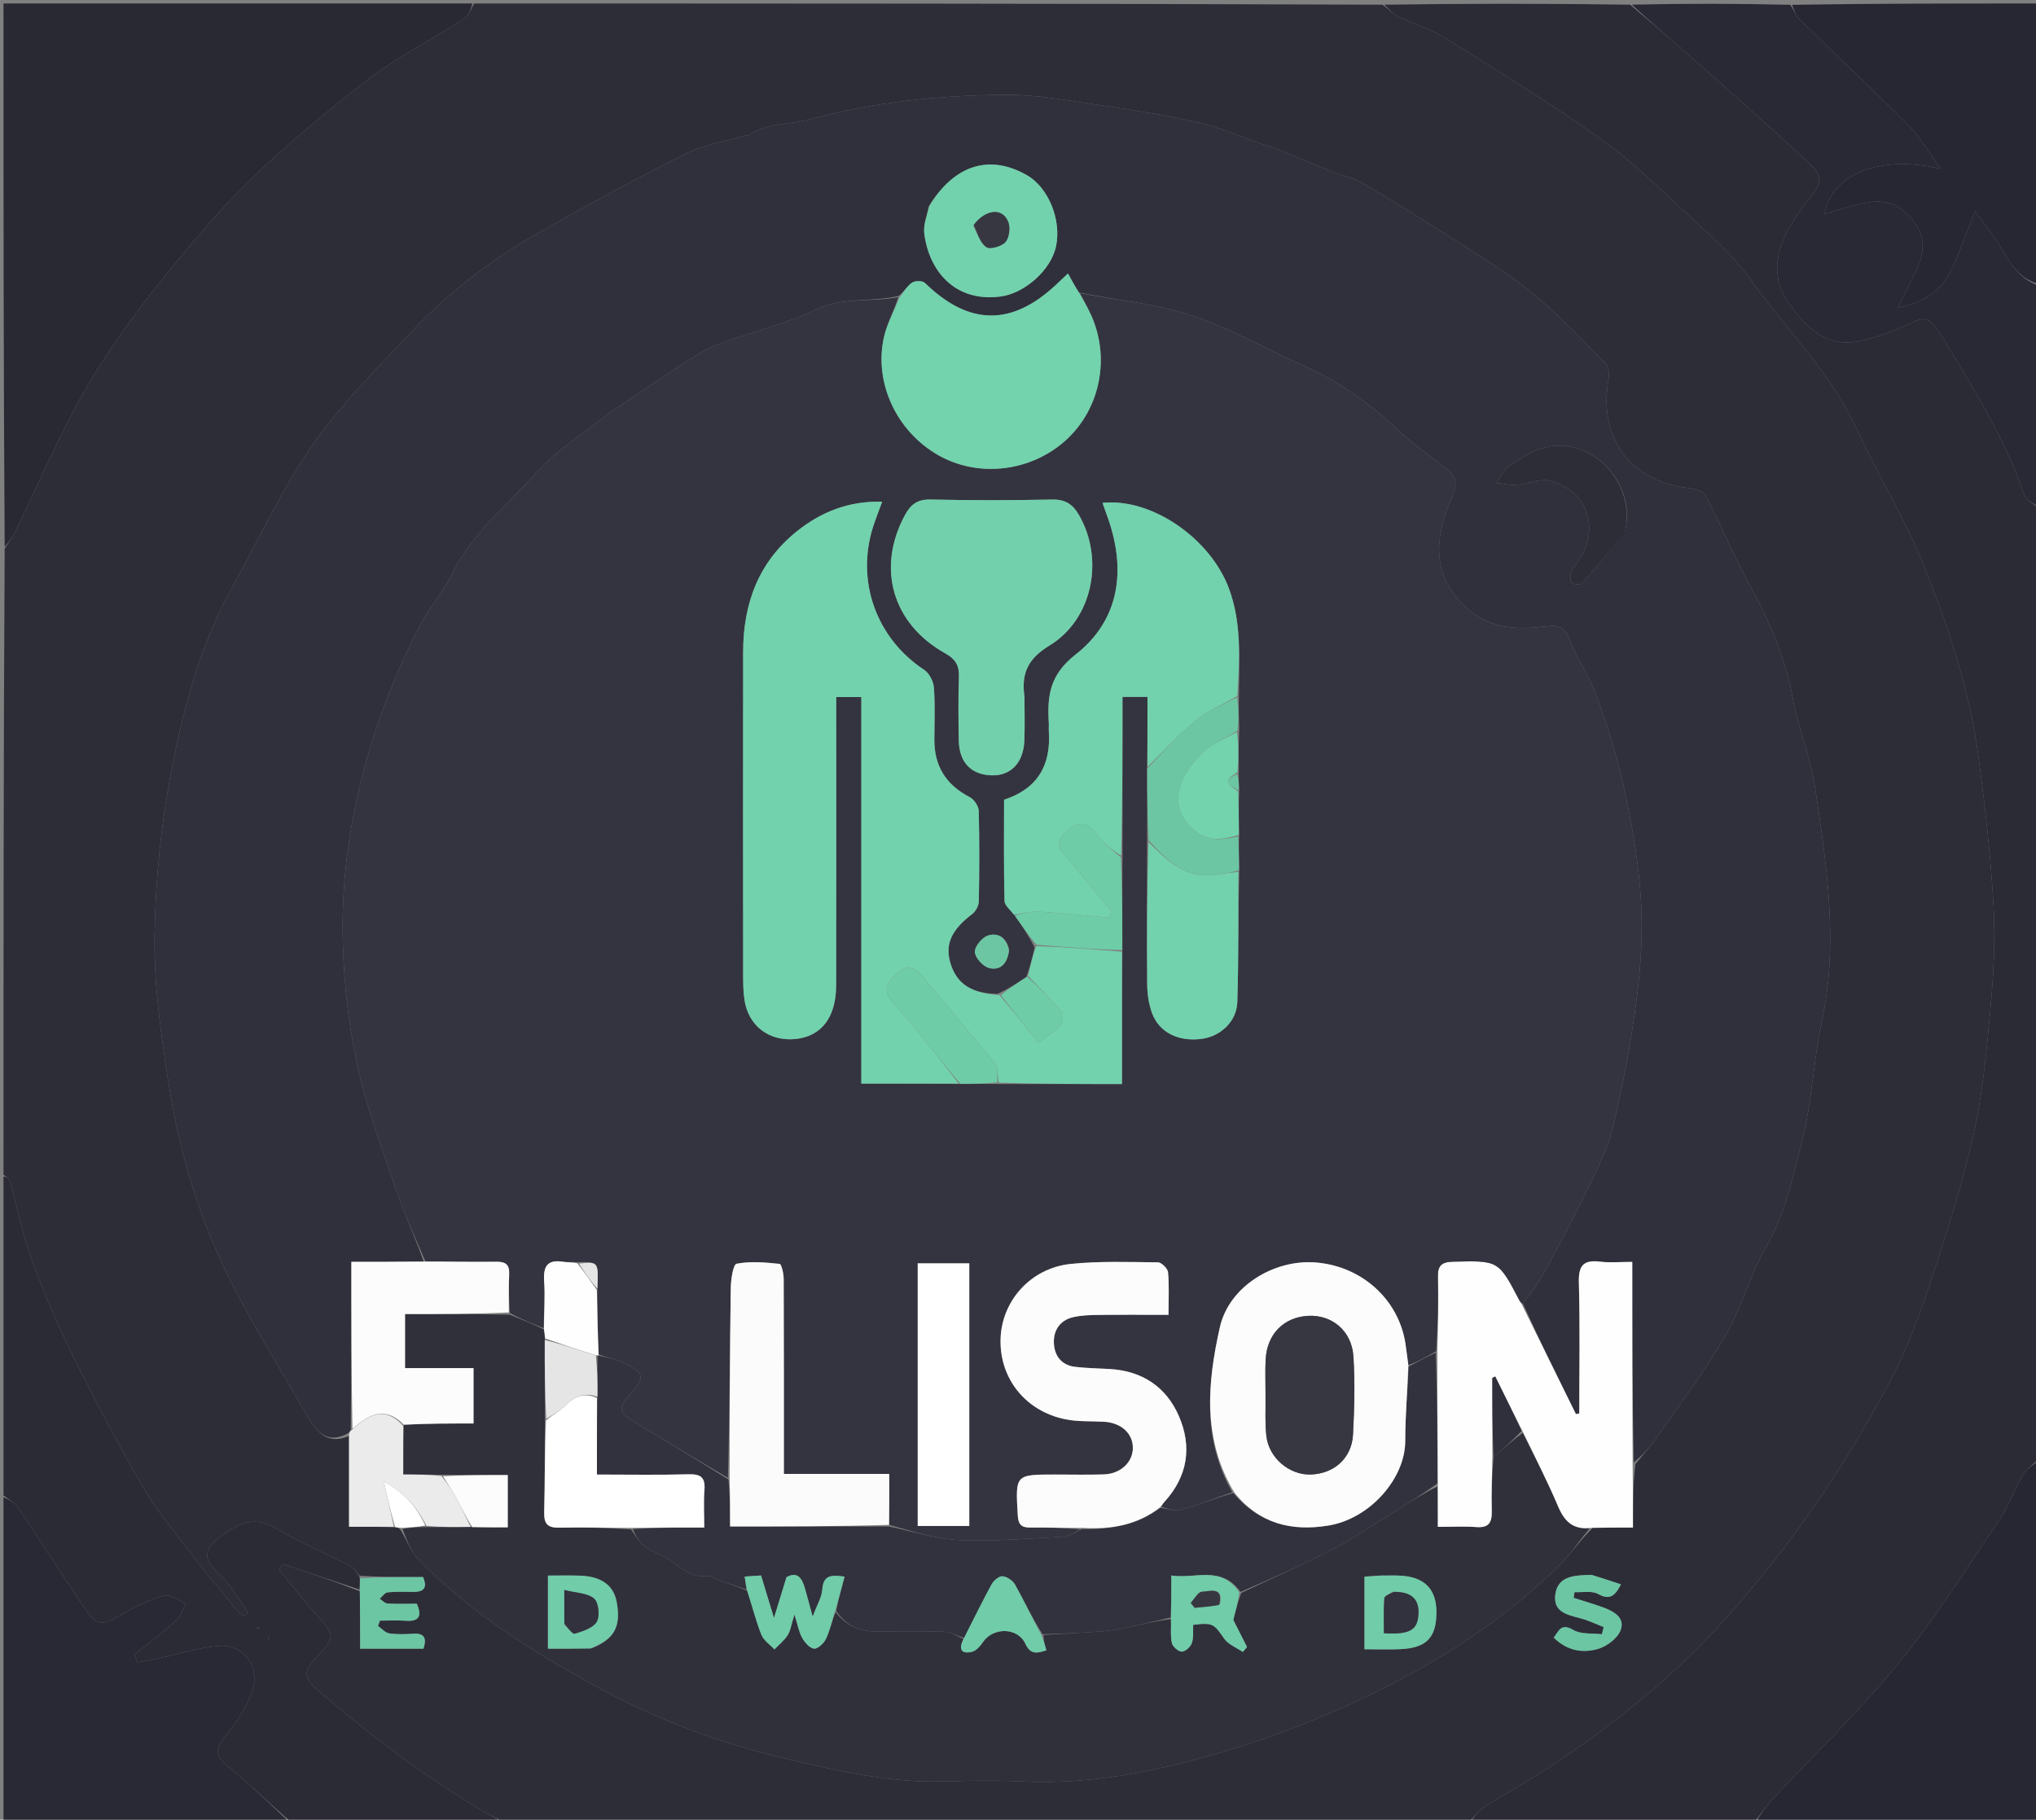 <svg version="1.1" id="Layer_1" xmlns="http://www.w3.org/2000/svg" xmlns:xlink="http://www.w3.org/1999/xlink" x="0px" y="0px"
	 width="100%" viewBox="0 0 584 522" enable-background="new 0 0 584 522" xml:space="preserve">
<rect x="0" y="0" width="584" height="522" fill="#808080" stroke="none"/>
<path fill="#2D2D38" opacity="1" stroke="none" 
	d="
M1,337 
	C1,277.312 1,217.625 1.339,157.379 
	C2.531,155.464 3.515,154.172 4.218,152.742 
	C11.024,138.886 16.993,124.545 24.756,111.251 
	C34.469,94.619 46.539,79.56 59.2,64.952 
	C72.792,49.27 88.511,36.013 104.756,23.401 
	C113.615,16.523 123.803,11.368 133.266,5.242 
	C134.553,4.409 135.107,2.442 136,1 
	C222.688,1 309.375,1 396.596,1.348 
	C398.508,2.773 399.75,4.129 401.289,4.874 
	C405.765,7.043 410.672,8.467 414.85,11.079 
	C429.703,20.36 444.617,29.597 458.919,39.685 
	C467.389,45.659 474.947,52.992 482.56,60.095 
	C489.455,66.529 496.873,72.765 502.278,80.357 
	C512.457,94.655 525.272,107.064 532.73,123.364 
	C538.505,135.986 545.902,147.901 551.176,160.708 
	C558.701,178.978 564.964,197.809 567.573,217.529 
	C569.442,231.655 571.046,245.854 571.831,260.072 
	C572.378,269.988 571.804,280.035 570.886,289.946 
	C569.756,302.134 568.632,314.445 565.896,326.332 
	C562.484,341.156 557.783,355.72 552.959,370.169 
	C549.864,379.441 546.234,388.676 541.606,397.26 
	C535.014,409.487 527.817,421.471 519.89,432.871 
	C512.234,443.879 503.786,454.427 494.86,464.441 
	C480.452,480.606 463.598,494.092 445.644,506.147 
	C439.23,510.454 432.396,514.131 425.886,518.302 
	C424.02,519.497 422.616,521.414 421,523 
	C328.979,523 236.958,523 144.396,522.641 
	C141.92,521.29 139.924,520.401 138.061,519.287 
	C121.286,509.255 105.801,497.478 90.986,484.753 
	C87.25,481.545 86.923,479.315 90.481,475.65 
	C96.492,469.458 96.154,469.172 90.373,462.796 
	C86.73,458.778 83.468,454.415 80.035,450.207 
	C80.426,449.705 80.817,449.203 81.208,448.701 
	C88.516,451.135 95.825,453.57 103.219,456.465 
	C103.305,462.192 103.305,467.458 103.305,472.949 
	C109.826,472.949 115.683,472.949 121.467,472.949 
	C122.437,469.885 121.705,468.493 118.615,468.666 
	C116.296,468.796 113.927,468.914 111.652,468.568 
	C110.493,468.392 109.491,467.181 108.418,466.438 
	C108.607,465.926 108.796,465.415 108.984,464.903 
	C111.422,464.903 113.87,464.766 116.297,464.935 
	C120.018,465.193 121.199,463.836 119.564,460.063 
	C116.765,460.063 113.946,460.163 111.142,459.998 
	C110.374,459.952 109.654,459.11 108.912,458.633 
	C109.668,457.988 110.375,456.872 111.19,456.788 
	C113.657,456.53 116.165,456.666 118.658,456.661 
	C122.129,456.653 122.415,454.912 121.351,452.401 
	C115.109,452.401 109.16,452.401 103.108,452.045 
	C102.203,450.893 101.535,449.836 100.577,449.343 
	C93.488,445.701 86.135,442.52 79.279,438.49 
	C74.211,435.51 70.221,436.151 65.534,439.176 
	C57.401,444.427 58.207,447.312 63.395,452.132 
	C66.54,455.053 68.654,459.084 71.232,462.617 
	C70.79,462.954 70.348,463.291 69.906,463.628 
	C69.315,463.153 68.619,462.765 68.151,462.19 
	C63.019,455.893 57.801,449.659 52.854,443.219 
	C48.645,437.739 44.253,432.302 40.836,426.333 
	C33.945,414.295 27.377,402.049 21.224,389.617 
	C16.699,380.475 12.639,371.049 9.132,361.471 
	C6.413,354.043 4.901,346.176 2.748,338.534 
	C2.572,337.908 1.602,337.506 1,337 
M113.656,438.146 
	C114.103,438.226 114.549,438.306 115.032,439.084 
	C116.698,441.899 117.884,445.182 120.105,447.452 
	C135.621,463.312 154.3,474.854 173.671,485.212 
	C189.974,493.929 207.339,500.262 225.338,504.5 
	C240.16,507.991 255.039,511.476 270.48,511.038 
	C278.136,510.82 285.818,510.694 293.463,511.06 
	C313.465,512.017 332.798,507.9 351.648,502.284 
	C366.541,497.847 381.2,492.019 395.142,485.144 
	C413.78,475.953 431.251,464.576 446.337,450.032 
	C449.946,446.552 452.801,442.291 456.916,438.202 
	C460.634,438.202 464.351,438.202 468.393,438.202 
	C468.393,431.548 468.393,425.776 469.087,419.966 
	C471.088,417.526 473.266,415.208 475.058,412.622 
	C481.799,402.892 488.98,393.402 494.896,383.185 
	C499.598,375.066 501.997,365.614 506.687,357.487 
	C512.269,347.816 514.372,337.146 517.027,326.725 
	C519.793,315.874 520.116,304.421 522.502,293.447 
	C527.426,270.8 524.01,248.467 520.672,226.163 
	C519.36,217.399 515.826,208.985 514.233,200.243 
	C512.243,189.32 508.053,179.383 502.903,169.719 
	C501.291,166.694 499.666,163.673 498.165,160.592 
	C495.169,154.439 492.389,148.175 489.187,142.133 
	C488.589,141.004 486.482,140.231 484.995,140.087 
	C468.096,138.444 458.474,125.953 461.327,109.363 
	C461.605,107.744 461.562,105.34 460.594,104.354 
	C453.729,97.363 446.96,90.19 439.417,83.978 
	C432.622,78.383 424.969,73.8 417.536,69.018 
	C408.708,63.339 399.783,57.801 390.741,52.471 
	C388.099,50.913 384.882,50.356 381.986,49.196 
	C376.912,47.164 371.894,44.994 366.829,42.939 
	C365.296,42.316 363.682,41.896 362.115,41.355 
	C356.053,39.264 350.119,36.617 343.905,35.192 
	C334.606,33.058 325.14,31.579 315.69,30.199 
	C306.675,28.882 297.582,27.124 288.536,27.191 
	C269.477,27.334 250.558,29.266 232.007,34.3 
	C226.364,35.831 220.118,35.096 214.978,38.754 
	C214.619,39.009 213.986,38.84 213.513,38.979 
	C207.875,40.626 201.848,41.509 196.684,44.106 
	C182.055,51.463 167.611,59.228 153.417,67.394 
	C140.297,74.941 128.315,84.207 117.949,95.268 
	C108.099,105.778 97.717,116.052 89.549,127.806 
	C80.708,140.527 74.186,154.856 66.602,168.455 
	C57.61,184.581 52.855,202.284 49.351,220.083 
	C46.228,235.949 44.568,252.306 44.336,268.476 
	C44.133,282.623 46.175,296.911 48.379,310.956 
	C51.315,329.66 56.627,347.912 64.901,364.941 
	C71.703,378.943 80.113,392.166 87.844,405.714 
	C90.585,410.516 93.675,414.68 100.118,411.938 
	C100.118,420.611 100.118,429.284 100.118,437.976 
	C105.096,437.976 109.045,437.976 113.656,438.146 
M456.256,451.752 
	C451.873,451.923 446.82,451.912 446.121,457.45 
	C445.399,463.164 450.754,463.326 454.582,464.604 
	C456.423,465.218 458.195,466.036 459.998,466.762 
	C459.826,467.448 459.653,468.133 459.481,468.819 
	C456.722,468.471 453.512,468.893 451.308,467.601 
	C447.771,465.528 447.179,467.765 445.686,469.783 
	C449.507,473.599 454.045,474.277 458.375,473.014 
	C460.953,472.261 464.107,469.862 464.911,467.494 
	C466.139,463.876 462.631,462.103 459.531,460.998 
	C456.836,460.037 454.085,459.236 451.359,458.365 
	C451.452,457.818 451.546,457.272 451.64,456.725 
	C453.909,456.846 456.566,456.258 458.362,457.242 
	C461.532,458.98 463.113,458.125 464.945,454.502 
	C462.159,453.57 459.584,452.709 456.256,451.752 
z"/>
<path fill="#2B2B36" opacity="1" stroke="none" 
	d="
M421.469,523 
	C422.616,521.414 424.02,519.497 425.886,518.302 
	C432.396,514.131 439.23,510.454 445.644,506.147 
	C463.598,494.092 480.452,480.606 494.86,464.441 
	C503.786,454.427 512.234,443.879 519.89,432.871 
	C527.817,421.471 535.014,409.487 541.606,397.26 
	C546.234,388.676 549.864,379.441 552.959,370.169 
	C557.783,355.72 562.484,341.156 565.896,326.332 
	C568.632,314.445 569.756,302.134 570.886,289.946 
	C571.804,280.035 572.378,269.988 571.831,260.072 
	C571.046,245.854 569.442,231.655 567.573,217.529 
	C564.964,197.809 558.701,178.978 551.176,160.708 
	C545.902,147.901 538.505,135.986 532.73,123.364 
	C525.272,107.064 512.457,94.655 502.278,80.357 
	C496.873,72.765 489.455,66.529 482.56,60.095 
	C474.947,52.992 467.389,45.659 458.919,39.685 
	C444.617,29.597 429.703,20.36 414.85,11.079 
	C410.672,8.467 405.765,7.043 401.289,4.874 
	C399.75,4.129 398.508,2.773 397.065,1.348 
	C420.354,1 443.708,1 467.589,1.34 
	C473.086,5.968 478.105,10.201 483.017,14.555 
	C494.668,24.885 506.401,35.129 517.775,45.757 
	C520.054,47.887 523.835,50.691 520.443,55.081 
	C517.913,58.355 515.34,61.654 513.294,65.232 
	C509.242,72.316 508.042,79.815 513.065,86.877 
	C517.904,93.68 523.685,99.865 533.216,97.854 
	C538.494,96.741 543.717,94.811 548.572,92.443 
	C551.469,91.03 553.183,91.2 554.941,93.532 
	C556.04,94.991 557.056,96.522 558.005,98.085 
	C566.529,112.133 575.176,126.105 580.592,141.786 
	C581.182,143.494 583.489,144.61 585,146 
	C585,236.688 585,327.375 584.643,418.59 
	C582.922,420.422 581.17,421.504 580.269,423.074 
	C577.817,427.344 576.152,432.109 573.412,436.161 
	C564.052,450.005 555.133,464.254 544.592,477.16 
	C533.412,490.847 520.548,503.154 508.482,516.121 
	C506.491,518.262 504.819,520.7 503,523 
	C475.979,523 448.958,523 421.469,523 
z"/>
<path fill="#292934" opacity="1" stroke="none" 
	d="
M135.531,1 
	C135.107,2.442 134.553,4.409 133.266,5.242 
	C123.803,11.368 113.615,16.523 104.756,23.401 
	C88.511,36.013 72.792,49.27 59.2,64.952 
	C46.539,79.56 34.469,94.619 24.756,111.251 
	C16.993,124.545 11.024,138.886 4.218,152.742 
	C3.515,154.172 2.531,155.464 1.339,156.91 
	C1,105.078 1,53.157 1,1 
	C45.687,1 90.375,1 135.531,1 
z"/>
<path fill="#2B2B36" opacity="1" stroke="none" 
	d="
M103.133,456.004 
	C95.825,453.57 88.516,451.135 81.208,448.701 
	C80.817,449.203 80.426,449.705 80.035,450.207 
	C83.468,454.415 86.73,458.778 90.373,462.796 
	C96.154,469.172 96.492,469.458 90.481,475.65 
	C86.923,479.315 87.25,481.545 90.986,484.753 
	C105.801,497.478 121.286,509.255 138.061,519.287 
	C139.924,520.401 141.92,521.29 143.927,522.641 
	C123.979,523 103.958,523 83.407,522.661 
	C77.53,517.515 72.333,512.526 66.792,507.953 
	C61.163,503.307 61.176,502.307 65.868,496.454 
	C68.604,493.042 70.935,489.026 72.362,484.905 
	C74.677,478.217 69.841,471.636 62.84,472.167 
	C57.004,472.61 51.281,474.513 45.501,475.739 
	C43.51,476.162 41.5,476.494 39.499,476.867 
	C39.166,476.123 38.833,475.379 38.5,474.636 
	C42.533,471.4 46.684,468.298 50.531,464.855 
	C51.845,463.68 52.395,461.65 53.293,460.011 
	C51.179,459.184 48.755,457.256 47.012,457.747 
	C42.769,458.942 38.675,460.97 34.827,463.193 
	C29.16,466.468 27.809,466.57 24.228,461.288 
	C17.726,451.696 11.52,441.903 5.044,432.293 
	C4.114,430.913 2.368,430.084 1,429 
	C1,398.646 1,368.292 1,337.469 
	C1.602,337.506 2.572,337.908 2.748,338.534 
	C4.901,346.176 6.413,354.043 9.132,361.471 
	C12.639,371.049 16.699,380.475 21.224,389.617 
	C27.377,402.049 33.945,414.295 40.836,426.333 
	C44.253,432.302 48.645,437.739 52.854,443.219 
	C57.801,449.659 63.019,455.893 68.151,462.19 
	C68.619,462.765 69.315,463.153 69.906,463.628 
	C70.348,463.291 70.79,462.954 71.232,462.617 
	C68.654,459.084 66.54,455.053 63.395,452.132 
	C58.207,447.312 57.401,444.427 65.534,439.176 
	C70.221,436.151 74.211,435.51 79.279,438.49 
	C86.135,442.52 93.488,445.701 100.577,449.343 
	C101.535,449.836 102.203,450.893 103.169,452.403 
	C103.266,454.079 103.199,455.042 103.133,456.004 
M73.544,467.143 
	C73.839,467.087 74.134,467.031 74.429,466.976 
	C74.137,466.908 73.844,466.841 73.544,467.143 
M77.143,470.456 
	C77.087,470.161 77.031,469.866 76.976,469.571 
	C76.908,469.863 76.841,470.156 77.143,470.456 
z"/>
<path fill="#292935" opacity="1" stroke="none" 
	d="
M585,145.531 
	C583.489,144.61 581.182,143.494 580.592,141.786 
	C575.176,126.105 566.529,112.133 558.005,98.085 
	C557.056,96.522 556.04,94.991 554.941,93.532 
	C553.183,91.2 551.469,91.03 548.572,92.443 
	C543.717,94.811 538.494,96.741 533.216,97.854 
	C523.685,99.865 517.904,93.68 513.065,86.877 
	C508.042,79.815 509.242,72.316 513.294,65.232 
	C515.34,61.654 517.913,58.355 520.443,55.081 
	C523.835,50.691 520.054,47.887 517.775,45.757 
	C506.401,35.129 494.668,24.885 483.017,14.555 
	C478.105,10.201 473.086,5.968 468.058,1.34 
	C483.021,1 498.042,1 513.535,1.379 
	C514.663,2.992 515.061,4.491 516.013,5.421 
	C526.544,15.712 537.312,25.766 547.67,36.226 
	C551.094,39.684 553.52,44.129 556.629,48.437 
	C539.585,44.426 525.557,49.554 523.355,61.397 
	C526.596,60.441 529.304,59.523 532.072,58.851 
	C536.815,57.699 541.588,56.811 545.831,60.369 
	C551.958,65.508 553.036,70.668 549.475,78.029 
	C547.812,81.467 546.068,84.866 544.36,88.283 
	C550.973,86.914 556.243,84.007 559.107,78.485 
	C561.89,73.118 563.787,67.292 566.509,60.594 
	C569.344,64.565 572.133,67.938 574.314,71.666 
	C576.952,76.174 579.734,80.31 585,82 
	C585,103.021 585,124.042 585,145.531 
z"/>
<path fill="#292935" opacity="1" stroke="none" 
	d="
M1,429.469 
	C2.368,430.084 4.114,430.913 5.044,432.293 
	C11.52,441.903 17.726,451.696 24.228,461.288 
	C27.809,466.57 29.16,466.468 34.827,463.193 
	C38.675,460.97 42.769,458.942 47.012,457.747 
	C48.755,457.256 51.179,459.184 53.293,460.011 
	C52.395,461.65 51.845,463.68 50.531,464.855 
	C46.684,468.298 42.533,471.4 38.5,474.636 
	C38.833,475.379 39.166,476.123 39.499,476.867 
	C41.5,476.494 43.51,476.162 45.501,475.739 
	C51.281,474.513 57.004,472.61 62.84,472.167 
	C69.841,471.636 74.677,478.217 72.362,484.905 
	C70.935,489.026 68.604,493.042 65.868,496.454 
	C61.176,502.307 61.163,503.307 66.792,507.953 
	C72.333,512.526 77.53,517.515 82.939,522.661 
	C55.735,523 28.47,523 1,523 
	C1,491.979 1,460.958 1,429.469 
z"/>
<path fill="#272733" opacity="1" stroke="none" 
	d="
M503.469,523 
	C504.819,520.7 506.491,518.262 508.482,516.121 
	C520.548,503.154 533.412,490.847 544.592,477.16 
	C555.133,464.254 564.052,450.005 573.412,436.161 
	C576.152,432.109 577.817,427.344 580.269,423.074 
	C581.17,421.504 582.922,420.422 584.643,419.059 
	C585,453.585 585,488.17 585,523 
	C557.98,523 530.958,523 503.469,523 
z"/>
<path fill="#272733" opacity="1" stroke="none" 
	d="
M585,81.531 
	C579.734,80.31 576.952,76.174 574.314,71.666 
	C572.133,67.938 569.344,64.565 566.509,60.594 
	C563.787,67.292 561.89,73.118 559.107,78.485 
	C556.243,84.007 550.973,86.914 544.36,88.283 
	C546.068,84.866 547.812,81.467 549.475,78.029 
	C553.036,70.668 551.958,65.508 545.831,60.369 
	C541.588,56.811 536.815,57.699 532.072,58.851 
	C529.304,59.523 526.596,60.441 523.355,61.397 
	C525.557,49.554 539.585,44.426 556.629,48.437 
	C553.52,44.129 551.094,39.684 547.67,36.226 
	C537.312,25.766 526.544,15.712 516.013,5.421 
	C515.061,4.491 514.663,2.992 514.004,1.379 
	C537.598,1 561.197,1 585,1 
	C585,27.687 585,54.375 585,81.531 
z"/>
<path fill="#30303C" opacity="1" stroke="none" 
	d="
M100.107,410.999 
	C93.675,414.68 90.585,410.516 87.844,405.714 
	C80.113,392.166 71.703,378.943 64.901,364.941 
	C56.627,347.912 51.315,329.66 48.379,310.956 
	C46.175,296.911 44.133,282.623 44.336,268.476 
	C44.568,252.306 46.228,235.949 49.351,220.083 
	C52.855,202.284 57.61,184.581 66.602,168.455 
	C74.186,154.856 80.708,140.527 89.549,127.806 
	C97.717,116.052 108.099,105.778 117.949,95.268 
	C128.315,84.207 140.297,74.941 153.417,67.394 
	C167.611,59.228 182.055,51.463 196.684,44.106 
	C201.848,41.509 207.875,40.626 213.513,38.979 
	C213.986,38.84 214.619,39.009 214.978,38.754 
	C220.118,35.096 226.364,35.831 232.007,34.3 
	C250.558,29.266 269.477,27.334 288.536,27.191 
	C297.582,27.124 306.675,28.882 315.69,30.199 
	C325.14,31.579 334.606,33.058 343.905,35.192 
	C350.119,36.617 356.053,39.264 362.115,41.355 
	C363.682,41.896 365.296,42.316 366.829,42.939 
	C371.894,44.994 376.912,47.164 381.986,49.196 
	C384.882,50.356 388.099,50.913 390.741,52.471 
	C399.783,57.801 408.708,63.339 417.536,69.018 
	C424.969,73.8 432.622,78.383 439.417,83.978 
	C446.96,90.19 453.729,97.363 460.594,104.354 
	C461.562,105.34 461.605,107.744 461.327,109.363 
	C458.474,125.953 468.096,138.444 484.995,140.087 
	C486.482,140.231 488.589,141.004 489.187,142.133 
	C492.389,148.175 495.169,154.439 498.165,160.592 
	C499.666,163.673 501.291,166.694 502.903,169.719 
	C508.053,179.383 512.243,189.32 514.233,200.243 
	C515.826,208.985 519.36,217.399 520.672,226.163 
	C524.01,248.467 527.426,270.8 522.502,293.447 
	C520.116,304.421 519.793,315.874 517.027,326.725 
	C514.372,337.146 512.269,347.816 506.687,357.487 
	C501.997,365.614 499.598,375.066 494.896,383.185 
	C488.98,393.402 481.799,402.892 475.058,412.622 
	C473.266,415.208 471.088,417.526 468.641,419.526 
	C468.196,400.177 468.196,381.269 468.196,361.995 
	C464.577,361.995 461.739,362.275 458.979,361.933 
	C454.214,361.341 452.74,363.022 452.877,367.895 
	C453.229,380.412 452.994,392.946 452.994,405.473 
	C452.674,405.537 452.355,405.6 452.035,405.664 
	C446.858,395.165 441.682,384.665 436.849,374.008 
	C439.144,370.875 441.316,368.018 443.004,364.899 
	C447.388,356.796 451.749,348.67 455.749,340.375 
	C458.467,334.739 461.359,328.987 462.764,322.959 
	C465.563,310.948 467.895,298.776 469.458,286.548 
	C470.682,276.972 471.29,267.156 470.65,257.549 
	C469.929,246.708 467.984,235.876 465.673,225.236 
	C463.753,216.391 460.859,207.711 457.77,199.185 
	C455.819,193.803 452.325,188.989 450.269,183.634 
	C448.936,180.16 447.666,179.201 443.799,179.653 
	C436.028,180.562 428.192,180.71 421.531,175.082 
	C410.845,166.055 410.937,155.207 416.525,142.503 
	C418.046,139.044 417.946,136.931 415.235,134.753 
	C410.494,130.945 405.42,127.499 401.003,123.35 
	C392.982,115.815 384.249,109.504 374.169,105.012 
	C363.331,100.182 352.91,94.164 341.711,90.469 
	C331.471,87.09 320.435,86.121 309.476,83.913 
	C308.249,81.976 307.295,80.217 306.341,78.457 
	C304.024,80.655 303.415,81.206 302.815,81.767 
	C290.105,93.649 277.838,93.396 265.3,81.16 
	C264.628,80.505 262.509,80.489 261.652,81.059 
	C260.223,82.009 259.27,83.675 257.785,84.903 
	C249.792,86.748 241.739,85.095 234.046,88.785 
	C225.247,93.005 215.503,95.219 206.288,98.624 
	C202.916,99.87 199.764,101.847 196.717,103.81 
	C190.102,108.072 183.619,112.54 177.077,116.918 
	C176.803,117.102 176.447,117.173 176.193,117.377 
	C168.479,123.55 159.83,128.884 153.305,136.13 
	C145.077,145.267 135.262,153.199 129.649,164.651 
	C126.993,170.072 122.801,174.732 120.054,180.119 
	C112.888,194.175 107.307,208.785 103.511,224.227 
	C100.117,238.028 98.26,251.975 98.278,265.966 
	C98.294,278.816 99.623,291.876 102.246,304.453 
	C104.93,317.319 109.69,329.777 113.933,342.282 
	C116.193,348.943 119.282,355.323 121.533,361.902 
	C114.353,361.973 107.636,361.973 100.781,361.973 
	C100.781,378.536 100.781,394.251 100.605,410.219 
	C100.321,410.648 100.214,410.824 100.107,410.999 
M266.337,59.282 
	C265.894,61.853 264.81,64.505 265.119,66.983 
	C266.429,77.506 273.719,86.792 287.016,85.055 
	C293.856,84.162 301.481,77.502 302.913,70.653 
	C304.502,63.053 300.724,53.797 294.599,50.284 
	C283.897,44.147 273.796,47.225 266.337,59.282 
M466.115,152.374 
	C469.518,138.815 456.77,125.113 443.349,128.306 
	C439.591,129.2 436.089,131.587 432.778,133.759 
	C431.23,134.774 430.415,136.907 429.268,138.533 
	C431.194,138.734 433.14,139.216 435.041,139.075 
	C438.256,138.837 441.695,137.193 444.595,137.919 
	C455.078,140.543 458.938,151.242 453.145,160.292 
	C452.338,161.554 451.29,162.713 450.748,164.076 
	C450.378,165.007 450.276,166.618 450.821,167.175 
	C451.351,167.717 453.373,167.773 453.854,167.241 
	C458.009,162.651 461.963,157.881 466.115,152.374 
z"/>
<path fill="#30303B" opacity="1" stroke="none" 
	d="
M456.003,438.389 
	C452.801,442.291 449.946,446.552 446.337,450.032 
	C431.251,464.576 413.78,475.953 395.142,485.144 
	C381.2,492.019 366.541,497.847 351.648,502.284 
	C332.798,507.9 313.465,512.017 293.463,511.06 
	C285.818,510.694 278.136,510.82 270.48,511.038 
	C255.039,511.476 240.16,507.991 225.338,504.5 
	C207.339,500.262 189.974,493.929 173.671,485.212 
	C154.3,474.854 135.621,463.312 120.105,447.452 
	C117.884,445.182 116.698,441.899 115.443,438.638 
	C117.901,438.121 119.949,438.052 122.33,438.084 
	C126.776,438.12 130.889,438.054 135.457,438.068 
	C139.149,438.147 142.385,438.147 145.641,438.147 
	C145.641,432.725 145.641,428.041 145.641,423.138 
	C139.19,423.138 133.102,423.138 126.556,423.064 
	C122.728,422.989 119.36,422.989 115.656,422.989 
	C115.656,417.877 115.656,413.468 115.834,408.703 
	C122.563,408.348 129.114,408.348 135.824,408.348 
	C135.824,402.47 135.824,397.847 135.824,392.47 
	C129.145,392.47 122.616,392.47 116.178,392.47 
	C116.178,386.975 116.178,382.241 116.178,376.958 
	C126.304,376.958 136.097,376.958 146.201,377.126 
	C149.654,378.53 152.797,379.766 156.033,381.364 
	C156.208,382.467 156.289,383.209 156.261,384.41 
	C156.225,392.265 156.3,399.66 156.292,407.513 
	C156.194,416.58 156.332,425.193 156.093,433.795 
	C155.995,437.353 157.233,438.331 160.656,438.242 
	C167.431,438.067 174.217,438.318 181.018,438.741 
	C182.36,440.646 183.437,442.556 185.058,443.68 
	C187.649,445.475 190.901,446.376 193.323,448.336 
	C196.258,450.71 199.078,452.506 203.029,452.143 
	C204.038,452.05 205.121,452.944 206.193,453.315 
	C208.832,454.23 211.484,455.104 214.32,456.311 
	C215.768,460.748 216.808,464.955 218.39,468.946 
	C219.042,470.591 220.86,471.774 222.147,473.168 
	C223.433,471.816 224.949,470.612 225.931,469.068 
	C226.756,467.772 226.957,466.079 227.879,463.147 
	C228.869,466.278 229.175,468.247 230.1,469.861 
	C230.858,471.184 232.303,472.863 233.536,472.942 
	C234.645,473.012 236.359,471.345 236.958,470.051 
	C238.12,467.541 238.688,464.755 239.691,462.446 
	C242.782,466.457 246.644,468 251.217,467.999 
	C257.703,467.996 264.195,467.856 270.672,468.089 
	C272.642,468.16 274.573,469.269 276.377,470.182 
	C274.698,473.432 276.08,474.507 278.827,473.843 
	C280.038,473.55 281.179,472.183 281.961,471.037 
	C284.889,466.753 291.901,466.796 294.096,471.503 
	C295.595,474.718 297.432,474.311 300.139,473.418 
	C299.677,471.784 299.288,470.405 299.326,469 
	C305.209,468.649 310.669,468.383 316.119,467.972 
	C318.403,467.8 320.689,467.434 322.932,466.959 
	C327.243,466.048 331.524,464.996 335.878,464.448 
	C335.965,467.054 335.677,469.286 336.149,471.345 
	C336.387,472.387 337.995,473.791 338.988,473.795 
	C339.983,473.799 341.499,472.435 341.861,471.359 
	C342.41,469.727 342.159,467.825 342.245,466.106 
	C347.919,465.426 348.187,465.81 351.118,470.039 
	C352.298,471.742 354.655,472.63 356.476,473.889 
	C356.881,473.416 357.285,472.943 357.689,472.469 
	C356.211,469.551 354.733,466.633 353.755,464.702 
	C354.537,461.642 355.121,459.359 356.044,456.935 
	C365.131,452.643 374.023,448.766 382.582,444.255 
	C389.1,440.82 395.2,436.591 401.475,432.698 
	C405.048,430.482 408.599,428.231 412.294,426.439 
	C412.427,430.493 412.427,434.103 412.427,438.003 
	C416.495,438.003 419.979,437.787 423.425,438.062 
	C427.088,438.353 427.983,436.729 427.893,433.407 
	C427.753,428.276 427.985,423.136 428.401,417.938 
	C431.314,415.521 433.886,413.167 436.791,411.032 
	C440.423,418.216 443.932,425.092 446.94,432.181 
	C448.739,436.421 451.208,438.9 456.003,438.389 
M395.605,451.978 
	C394.172,452.084 392.739,452.19 391.388,452.291 
	C391.388,459.414 391.388,466.127 391.388,473.109 
	C395.107,473.109 398.426,473.241 401.731,473.082 
	C409.165,472.726 411.99,469.764 412.017,462.552 
	C412.041,455.848 408.566,452.326 401.545,451.998 
	C399.884,451.92 398.217,451.981 395.605,451.978 
M169.741,472.843 
	C176.235,470.225 178.174,466.632 176.892,459.595 
	C176.006,454.73 172.458,452.18 166.154,451.996 
	C163.212,451.91 160.266,451.981 157.172,451.981 
	C157.172,459.287 157.172,465.992 157.172,472.951 
	C161.305,472.951 165.09,472.951 169.741,472.843 
z"/>
<path fill="#FEFEFE" opacity="1" stroke="none" 
	d="
M428.059,418 
	C427.985,423.136 427.753,428.276 427.893,433.407 
	C427.983,436.729 427.088,438.353 423.425,438.062 
	C419.979,437.787 416.495,438.003 412.427,438.003 
	C412.427,434.103 412.427,430.493 412.43,425.988 
	C412.343,412.728 412.252,400.362 412.299,387.545 
	C412.456,380.148 412.606,373.199 412.439,366.258 
	C412.359,362.984 413.59,362.013 416.771,361.935 
	C429.81,361.616 429.807,361.526 435.75,372.905 
	C435.976,373.338 436.253,373.746 436.506,374.166 
	C441.682,384.665 446.858,395.165 452.035,405.664 
	C452.355,405.6 452.674,405.537 452.994,405.473 
	C452.994,392.946 453.229,380.412 452.877,367.895 
	C452.74,363.022 454.214,361.341 458.979,361.933 
	C461.739,362.275 464.577,361.995 468.196,361.995 
	C468.196,381.269 468.196,400.177 468.294,419.545 
	C468.393,425.776 468.393,431.548 468.393,438.202 
	C464.351,438.202 460.634,438.202 456.46,438.296 
	C451.208,438.9 448.739,436.421 446.94,432.181 
	C443.932,425.092 440.423,418.216 436.795,410.711 
	C433.938,405.071 431.411,399.97 428.883,394.869 
	C428.609,395.005 428.334,395.142 428.059,395.278 
	C428.059,402.852 428.059,410.426 428.059,418 
z"/>
<path fill="#EBEBEC" opacity="1" stroke="none" 
	d="
M135.001,437.988 
	C130.889,438.054 126.776,438.12 122.33,437.721 
	C119.407,431.994 115.561,427.899 110.101,424.993 
	C111.065,429.321 112.029,433.648 112.994,437.976 
	C109.045,437.976 105.096,437.976 100.118,437.976 
	C100.118,429.284 100.118,420.611 100.112,411.469 
	C100.214,410.824 100.321,410.648 100.917,410.197 
	C105.911,405.593 110.538,403.288 115.656,409.058 
	C115.656,413.468 115.656,417.877 115.656,422.989 
	C119.36,422.989 122.728,422.989 126.608,423.401 
	C128.281,425.579 129.569,427.277 130.575,429.128 
	C132.151,432.027 133.536,435.03 135.001,437.988 
z"/>
<path fill="#6CC6A3" opacity="1" stroke="none" 
	d="
M103.219,456.465 
	C103.199,455.042 103.266,454.079 103.272,452.759 
	C109.16,452.401 115.109,452.401 121.351,452.401 
	C122.415,454.912 122.129,456.653 118.658,456.661 
	C116.165,456.666 113.657,456.53 111.19,456.788 
	C110.375,456.872 109.668,457.988 108.912,458.633 
	C109.654,459.11 110.374,459.952 111.142,459.998 
	C113.946,460.163 116.765,460.063 119.564,460.063 
	C121.199,463.836 120.018,465.193 116.297,464.935 
	C113.87,464.766 111.422,464.903 108.984,464.903 
	C108.796,465.415 108.607,465.926 108.418,466.438 
	C109.491,467.181 110.493,468.392 111.652,468.568 
	C113.927,468.914 116.296,468.796 118.615,468.666 
	C121.705,468.493 122.437,469.885 121.467,472.949 
	C115.683,472.949 109.826,472.949 103.305,472.949 
	C103.305,467.458 103.305,462.192 103.219,456.465 
z"/>
<path fill="#6CC6A3" opacity="1" stroke="none" 
	d="
M456.633,451.8 
	C459.584,452.709 462.159,453.57 464.945,454.502 
	C463.113,458.125 461.532,458.98 458.362,457.242 
	C456.566,456.258 453.909,456.846 451.64,456.725 
	C451.546,457.272 451.452,457.818 451.359,458.365 
	C454.085,459.236 456.836,460.037 459.531,460.998 
	C462.631,462.103 466.139,463.876 464.911,467.494 
	C464.107,469.862 460.953,472.261 458.375,473.014 
	C454.045,474.277 449.507,473.599 445.686,469.783 
	C447.179,467.765 447.771,465.528 451.308,467.601 
	C453.512,468.893 456.722,468.471 459.481,468.819 
	C459.653,468.133 459.826,467.448 459.998,466.762 
	C458.195,466.036 456.423,465.218 454.582,464.604 
	C450.754,463.326 445.399,463.164 446.121,457.45 
	C446.82,451.912 451.873,451.923 456.633,451.8 
z"/>
<path fill="#FFFFFF" opacity="1" stroke="none" 
	d="
M113.325,438.061 
	C112.029,433.648 111.065,429.321 110.101,424.993 
	C115.561,427.899 119.407,431.994 121.997,437.619 
	C119.949,438.052 117.901,438.121 115.424,438.288 
	C114.549,438.306 114.103,438.226 113.325,438.061 
z"/>
<path fill="#2D2D38" opacity="1" stroke="none" 
	d="
M73.548,466.958 
	C73.844,466.841 74.137,466.908 74.429,466.976 
	C74.134,467.031 73.839,467.087 73.548,466.958 
z"/>
<path fill="#2D2D38" opacity="1" stroke="none" 
	d="
M76.958,470.452 
	C76.841,470.156 76.908,469.863 76.976,469.571 
	C77.031,469.866 77.087,470.161 76.958,470.452 
z"/>
<path fill="#343440" opacity="1" stroke="none" 
	d="
M436.849,374.008 
	C436.253,373.746 435.976,373.338 435.75,372.905 
	C429.807,361.526 429.81,361.616 416.771,361.935 
	C413.59,362.013 412.359,362.984 412.439,366.258 
	C412.606,373.199 412.456,380.148 411.94,387.594 
	C408.984,389.396 406.523,390.699 403.962,391.593 
	C403.613,389.207 403.423,387.219 403.105,385.252 
	C401.064,372.634 390.52,363.191 377.358,362.158 
	C365.479,361.225 352.562,368.948 349.906,380.732 
	C346.324,396.632 344.812,412.903 353.472,428.077 
	C348.303,429.848 343.553,431.767 338.648,433.134 
	C336.9,433.621 334.778,432.769 332.968,432.237 
	C333.422,431.555 333.712,431.145 334.047,430.777 
	C340.698,423.492 341.948,415.017 338.168,406.267 
	C334.539,397.868 327.635,393.252 318.291,392.72 
	C314.975,392.531 311.639,392.493 308.347,392.096 
	C304.462,391.627 302.449,388.925 302.293,385.298 
	C302.138,381.671 303.99,378.789 307.693,377.884 
	C310.079,377.301 312.628,377.24 315.107,377.208 
	C321.696,377.123 328.287,377.179 335.172,377.179 
	C335.172,372.578 335.389,368.743 335.034,364.962 
	C334.933,363.892 333.17,362.139 332.154,362.128 
	C323.834,362.039 315.455,361.736 307.202,362.568 
	C295.645,363.734 287.268,373.203 286.997,384.206 
	C286.718,395.5 294.23,404.908 305.732,407.171 
	C309.282,407.869 313.012,407.645 316.659,407.851 
	C321.606,408.13 324.963,411.187 324.948,415.389 
	C324.933,419.464 321.403,422.808 316.639,422.957 
	C311.977,423.104 307.308,422.992 302.642,422.993 
	C291.158,422.993 291.238,422.988 291.934,434.729 
	C292.089,437.333 292.998,438.233 295.526,438.206 
	C300.35,438.155 305.177,438.319 309.856,438.711 
	C308.216,439.654 306.747,440.753 305.227,440.829 
	C295.174,441.335 285.084,442.206 275.057,441.775 
	C268.315,441.486 261.657,439.255 255.019,437.435 
	C255.077,432.4 255.077,427.822 255.077,422.814 
	C244.531,422.814 234.781,422.814 224.845,422.814 
	C224.845,403.868 224.873,385.386 224.793,366.905 
	C224.787,365.39 224.178,362.623 223.625,362.565 
	C219.522,362.134 215.27,361.76 211.284,362.519 
	C210.29,362.708 209.642,367.09 209.607,369.556 
	C209.346,387.701 209.281,405.849 208.791,423.942 
	C199.079,418.242 189.731,412.596 180.38,406.955 
	C177.31,405.103 177.993,402.944 179.966,400.821 
	C185.369,395.006 185.228,393.887 178.007,390.569 
	C176.097,389.691 173.895,389.447 171.692,388.501 
	C171.437,382.078 171.316,376.064 171.347,369.704 
	C171.674,361.918 171.674,361.918 165.532,362.076 
	C163.919,362.008 162.727,362.157 161.591,361.97 
	C157.067,361.227 155.773,363.197 156.079,367.532 
	C156.395,371.997 156.015,376.51 155.94,381.002 
	C152.797,379.766 149.654,378.53 146.25,376.664 
	C145.994,372.565 145.86,369.088 146.046,365.628 
	C146.199,362.78 145.068,361.906 142.305,361.947 
	C135.537,362.046 128.766,361.886 121.996,361.83 
	C119.282,355.323 116.193,348.943 113.933,342.282 
	C109.69,329.777 104.93,317.319 102.246,304.453 
	C99.623,291.876 98.294,278.816 98.278,265.966 
	C98.26,251.975 100.117,238.028 103.511,224.227 
	C107.307,208.785 112.888,194.175 120.054,180.119 
	C122.801,174.732 126.993,170.072 129.649,164.651 
	C135.262,153.199 145.077,145.267 153.305,136.13 
	C159.83,128.884 168.479,123.55 176.193,117.377 
	C176.447,117.173 176.803,117.102 177.077,116.918 
	C183.619,112.54 190.102,108.072 196.717,103.81 
	C199.764,101.847 202.916,99.87 206.288,98.624 
	C215.503,95.219 225.247,93.005 234.046,88.785 
	C241.739,85.095 249.792,86.748 257.65,85.234 
	C256.39,89.34 254.426,92.862 253.569,96.636 
	C250.59,109.757 257.157,123.738 269.105,130.56 
	C280.622,137.136 295.692,135.372 305.729,126.274 
	C315.612,117.315 318.557,102.549 312.882,90.213 
	C311.925,88.132 310.798,86.13 309.749,84.091 
	C320.435,86.121 331.471,87.09 341.711,90.469 
	C352.91,94.164 363.331,100.182 374.169,105.012 
	C384.249,109.504 392.982,115.815 401.003,123.35 
	C405.42,127.499 410.494,130.945 415.235,134.753 
	C417.946,136.931 418.046,139.044 416.525,142.503 
	C410.937,155.207 410.845,166.055 421.531,175.082 
	C428.192,180.71 436.028,180.562 443.799,179.653 
	C447.666,179.201 448.936,180.16 450.269,183.634 
	C452.325,188.989 455.819,193.803 457.77,199.185 
	C460.859,207.711 463.753,216.391 465.673,225.236 
	C467.984,235.876 469.929,246.708 470.65,257.549 
	C471.29,267.156 470.682,276.972 469.458,286.548 
	C467.895,298.776 465.563,310.948 462.764,322.959 
	C461.359,328.987 458.467,334.739 455.749,340.375 
	C451.749,348.67 447.388,356.796 443.004,364.899 
	C441.316,368.018 439.144,370.875 436.849,374.008 
M355.455,226.46 
	C355.361,224.963 355.267,223.467 355.335,221.063 
	C355.292,217.364 355.249,213.666 355.461,209.231 
	C355.364,206.144 355.268,203.057 355.366,199.196 
	C355.52,189.058 356.154,178.901 352.599,169.075 
	C347.335,154.527 330.363,142.773 316.242,144.256 
	C316.803,145.835 317.357,147.359 317.888,148.891 
	C323.08,163.882 321.003,178.001 308.501,187.779 
	C301.095,193.571 300.366,199.626 300.831,207.312 
	C300.882,208.142 300.79,208.981 300.846,209.81 
	C301.495,219.46 297.681,226.251 288.003,229.413 
	C288.003,239.126 287.894,248.779 288.128,258.425 
	C288.16,259.771 289.879,261.077 291.272,262.86 
	C293.128,265.57 294.985,268.281 296.754,271.777 
	C296.133,274.504 295.511,277.232 294.347,280.334 
	C291.896,281.936 289.445,283.538 286.142,285.101 
	C278.654,284.976 274.46,282.279 272.658,276.429 
	C270.955,270.899 272.859,266.782 278.904,262.165 
	C279.889,261.412 280.738,259.805 280.761,258.577 
	C280.921,249.916 280.963,241.247 280.731,232.589 
	C280.695,231.227 279.387,229.31 278.141,228.666 
	C271.386,225.175 267.989,219.809 268.005,212.233 
	C268.015,207.234 268.249,202.217 267.875,197.247 
	C267.741,195.463 266.555,193.125 265.106,192.172 
	C251.439,183.191 245.441,166.789 250.426,151.147 
	C251.16,148.844 252.068,146.598 253.043,143.923 
	C243.47,143.666 235.602,146.82 228.662,152.341 
	C217.546,161.184 213.179,173.184 213.16,187.013 
	C213.117,217.838 213.138,248.662 213.162,279.487 
	C213.164,281.981 213.169,284.51 213.558,286.961 
	C214.734,294.372 220.695,298.806 228.193,298.052 
	C235.591,297.308 239.812,291.876 239.833,282.664 
	C239.891,257.005 239.853,231.345 239.854,205.685 
	C239.854,203.776 239.854,201.867 239.854,199.961 
	C242.676,199.961 244.593,199.961 247.064,199.961 
	C247.064,237.032 247.064,273.764 247.064,310.838 
	C256.747,310.838 265.868,310.838 275.9,310.962 
	C279.27,310.924 282.641,310.886 286.94,310.967 
	C298.505,310.967 310.07,310.967 321.821,310.967 
	C321.821,297.877 321.821,285.444 321.953,272.08 
	C321.92,263.383 321.886,254.686 321.969,245.06 
	C321.969,230.039 321.969,215.018 321.969,199.922 
	C324.624,199.922 326.54,199.922 329.141,199.922 
	C329.141,206.809 329.141,213.395 329.01,220.914 
	C329.055,227.616 329.101,234.317 329.033,241.948 
	C329.02,255.417 328.933,268.887 329.059,282.355 
	C329.084,285.127 329.495,288.043 330.449,290.626 
	C332.516,296.218 338.055,298.891 344.696,298.011 
	C350.086,297.297 354.724,293.071 354.905,287.425 
	C355.305,274.987 355.143,262.53 355.488,249.189 
	C355.389,246.119 355.291,243.049 355.441,239.104 
	C355.352,235.087 355.264,231.07 355.455,226.46 
M293.858,199.558 
	C292.872,193.067 294.914,188.909 301.04,185.174 
	C313.5,177.578 316.791,160.295 309.436,147.649 
	C307.699,144.661 305.524,143.232 301.829,143.307 
	C290.183,143.542 278.525,143.563 266.88,143.296 
	C263.095,143.209 261.181,144.76 259.533,147.824 
	C251.419,162.91 255.885,178.896 271.128,187.424 
	C274.301,189.199 275.174,191.088 275.053,194.403 
	C274.835,200.387 274.914,206.386 275.015,212.377 
	C275.121,218.661 278.489,222.195 284.342,222.415 
	C289.861,222.622 293.549,218.875 293.818,212.518 
	C293.987,208.53 293.855,204.53 293.858,199.558 
M278.026,404.5 
	C278.026,390.451 278.026,376.403 278.026,362.406 
	C272.555,362.406 267.977,362.406 263.235,362.406 
	C263.235,387.759 263.235,412.767 263.235,437.756 
	C268.299,437.756 273.016,437.756 278.026,437.756 
	C278.026,426.752 278.026,416.126 278.026,404.5 
M289.478,272.506 
	C288.832,269.125 286.421,267.455 283.455,268.345 
	C281.757,268.855 279.586,271.434 279.617,273.043 
	C279.649,274.671 281.872,277.164 283.598,277.656 
	C286.72,278.546 288.898,276.631 289.478,272.506 
z"/>
<path fill="#72D3AD" opacity="1" stroke="none" 
	d="
M309.476,83.913 
	C310.798,86.13 311.925,88.132 312.882,90.213 
	C318.557,102.549 315.612,117.315 305.729,126.274 
	C295.692,135.372 280.622,137.136 269.105,130.56 
	C257.157,123.738 250.59,109.757 253.569,96.636 
	C254.426,92.862 256.39,89.34 257.981,85.371 
	C259.27,83.675 260.223,82.009 261.652,81.059 
	C262.509,80.489 264.628,80.505 265.3,81.16 
	C277.838,93.396 290.105,93.649 302.815,81.767 
	C303.415,81.206 304.024,80.655 306.341,78.457 
	C307.295,80.217 308.249,81.976 309.476,83.913 
z"/>
<path fill="#FCFCFC" opacity="1" stroke="none" 
	d="
M121.533,361.902 
	C128.766,361.886 135.537,362.046 142.305,361.947 
	C145.068,361.906 146.199,362.78 146.046,365.628 
	C145.86,369.088 145.994,372.565 145.941,376.496 
	C136.097,376.958 126.304,376.958 116.178,376.958 
	C116.178,382.241 116.178,386.975 116.178,392.47 
	C122.616,392.47 129.145,392.47 135.824,392.47 
	C135.824,397.847 135.824,402.47 135.824,408.348 
	C129.114,408.348 122.563,408.348 115.834,408.703 
	C110.538,403.288 105.911,405.593 101.094,409.944 
	C100.781,394.251 100.781,378.536 100.781,361.973 
	C107.636,361.973 114.353,361.973 121.533,361.902 
z"/>
<path fill="#72D2AD" opacity="1" stroke="none" 
	d="
M266.615,59.005 
	C273.796,47.225 283.897,44.147 294.599,50.284 
	C300.724,53.797 304.502,63.053 302.913,70.653 
	C301.481,77.502 293.856,84.162 287.016,85.055 
	C273.719,86.792 266.429,77.506 265.119,66.983 
	C264.81,64.505 265.894,61.853 266.615,59.005 
M279.153,64.844 
	C280.349,66.932 281.116,69.638 282.901,70.88 
	C283.98,71.63 287.31,70.695 288.4,69.446 
	C289.504,68.181 289.849,65.301 289.201,63.647 
	C287.602,59.565 282.818,59.918 279.153,64.844 
z"/>
<path fill="#2D2D38" opacity="1" stroke="none" 
	d="
M466.046,152.769 
	C461.963,157.881 458.009,162.651 453.854,167.241 
	C453.373,167.773 451.351,167.717 450.821,167.175 
	C450.276,166.618 450.378,165.007 450.748,164.076 
	C451.29,162.713 452.338,161.554 453.145,160.292 
	C458.938,151.242 455.078,140.543 444.595,137.919 
	C441.695,137.193 438.256,138.837 435.041,139.075 
	C433.14,139.216 431.194,138.734 429.268,138.533 
	C430.415,136.907 431.23,134.774 432.778,133.759 
	C436.089,131.587 439.591,129.2 443.349,128.306 
	C456.77,125.113 469.518,138.815 466.046,152.769 
z"/>
<path fill="#31323D" opacity="1" stroke="none" 
	d="
M332.826,432.528 
	C334.778,432.769 336.9,433.621 338.648,433.134 
	C343.553,431.767 348.303,429.848 353.744,428.294 
	C361.298,437.192 370.628,439.339 381.034,437.629 
	C393.015,435.66 403.093,424.081 403.078,413.321 
	C403.068,406.215 403.711,399.108 404.062,392.001 
	C406.523,390.699 408.984,389.396 411.803,388.045 
	C412.252,400.362 412.343,412.728 412.297,425.545 
	C408.599,428.231 405.048,430.482 401.475,432.698 
	C395.2,436.591 389.1,440.82 382.582,444.255 
	C374.023,448.766 365.131,452.643 355.833,456.671 
	C350.285,448.933 342.868,453.033 335.979,451.957 
	C335.979,454.433 336,456.233 335.973,458.032 
	C335.944,460.022 335.871,462.012 335.817,464.002 
	C331.524,464.996 327.243,466.048 322.932,466.959 
	C320.689,467.434 318.403,467.8 316.119,467.972 
	C310.669,468.383 305.209,468.649 299.031,468.815 
	C295.959,463.955 293.733,459.183 291.172,454.598 
	C290.515,453.424 288.845,452.28 287.552,452.171 
	C286.556,452.086 285.013,453.421 284.417,454.51 
	C281.651,459.568 279.131,464.76 276.522,469.903 
	C274.573,469.269 272.642,468.16 270.672,468.089 
	C264.195,467.856 257.703,467.996 251.217,467.999 
	C246.644,468 242.782,466.457 239.844,462.132 
	C240.593,458.508 241.381,455.561 242.256,452.286 
	C238.506,451.761 236.153,451.742 235.861,456.003 
	C235.709,458.224 234.361,460.364 233.103,463.756 
	C232.144,460.242 231.546,457.918 230.872,455.616 
	C230.055,452.824 228.836,450.663 225.596,452.441 
	C224.486,456.058 223.433,459.488 222.003,464.147 
	C220.502,459.209 219.427,455.669 218.298,451.955 
	C216.606,452.069 215.178,452.165 213.604,452.27 
	C213.811,453.735 213.971,454.865 214.13,455.995 
	C211.484,455.104 208.832,454.23 206.193,453.315 
	C205.121,452.944 204.038,452.05 203.029,452.143 
	C199.078,452.506 196.258,450.71 193.323,448.336 
	C190.901,446.376 187.649,445.475 185.058,443.68 
	C183.437,442.556 182.36,440.646 181.478,438.643 
	C188.5,438.198 195.084,438.198 202.002,438.198 
	C202.002,434.06 201.796,430.741 202.059,427.459 
	C202.338,423.973 201.142,422.822 197.588,422.92 
	C188.978,423.157 180.358,422.997 171.22,422.997 
	C171.22,415.316 171.22,408.178 171.368,400.661 
	C171.424,396.465 171.333,392.648 171.393,388.816 
	C171.544,388.8 171.826,388.912 171.826,388.912 
	C173.895,389.447 176.097,389.691 178.007,390.569 
	C185.228,393.887 185.369,395.006 179.966,400.821 
	C177.993,402.944 177.31,405.103 180.38,406.955 
	C189.731,412.596 199.079,418.242 208.921,424.391 
	C209.413,429.161 209.413,433.427 209.413,437.892 
	C224.962,437.892 239.962,437.892 254.961,437.892 
	C261.657,439.255 268.315,441.486 275.057,441.775 
	C285.084,442.206 295.174,441.335 305.227,440.829 
	C306.747,440.753 308.216,439.654 310.311,438.618 
	C318.859,438.791 326.315,437.481 332.826,432.528 
z"/>
<path fill="#FFFFFF" opacity="1" stroke="none" 
	d="
M171.22,401.04 
	C171.22,408.178 171.22,415.316 171.22,422.997 
	C180.358,422.997 188.978,423.157 197.588,422.92 
	C201.142,422.822 202.338,423.973 202.059,427.459 
	C201.796,430.741 202.002,434.06 202.002,438.198 
	C195.084,438.198 188.5,438.198 181.457,438.295 
	C174.217,438.318 167.431,438.067 160.656,438.242 
	C157.233,438.331 155.995,437.353 156.093,433.795 
	C156.332,425.193 156.194,416.58 156.616,407.444 
	C158.727,405.711 160.64,404.713 162.089,403.254 
	C164.757,400.57 167.581,399.338 171.22,401.04 
z"/>
<path fill="#70CCA9" opacity="1" stroke="none" 
	d="
M214.32,456.311 
	C213.971,454.865 213.811,453.735 213.604,452.27 
	C215.178,452.165 216.606,452.069 218.298,451.955 
	C219.427,455.669 220.502,459.209 222.003,464.147 
	C223.433,459.488 224.486,456.058 225.596,452.441 
	C228.836,450.663 230.055,452.824 230.872,455.616 
	C231.546,457.918 232.144,460.242 233.103,463.756 
	C234.361,460.364 235.709,458.224 235.861,456.003 
	C236.153,451.742 238.506,451.761 242.256,452.286 
	C241.381,455.561 240.593,458.508 239.654,461.769 
	C238.688,464.755 238.12,467.541 236.958,470.051 
	C236.359,471.345 234.645,473.012 233.536,472.942 
	C232.303,472.863 230.858,471.184 230.1,469.861 
	C229.175,468.247 228.869,466.278 227.879,463.147 
	C226.957,466.079 226.756,467.772 225.931,469.068 
	C224.949,470.612 223.433,471.816 222.147,473.168 
	C220.86,471.774 219.042,470.591 218.39,468.946 
	C216.808,464.955 215.768,460.748 214.32,456.311 
z"/>
<path fill="#FEFEFE" opacity="1" stroke="none" 
	d="
M171.195,370.051 
	C171.316,376.064 171.437,382.078 171.692,388.501 
	C171.826,388.912 171.544,388.8 171.059,388.834 
	C165.84,387.228 161.105,385.589 156.371,383.95 
	C156.289,383.209 156.208,382.467 156.033,381.364 
	C156.015,376.51 156.395,371.997 156.079,367.532 
	C155.773,363.197 157.067,361.227 161.591,361.97 
	C162.727,362.157 163.919,362.008 165.615,362.418 
	C167.828,365.232 169.511,367.641 171.195,370.051 
z"/>
<path fill="#70CCA9" opacity="1" stroke="none" 
	d="
M396.079,451.978 
	C398.217,451.981 399.884,451.92 401.545,451.998 
	C408.566,452.326 412.041,455.848 412.017,462.552 
	C411.99,469.764 409.165,472.726 401.731,473.082 
	C398.426,473.241 395.107,473.109 391.388,473.109 
	C391.388,466.127 391.388,459.414 391.388,452.291 
	C392.739,452.19 394.172,452.084 396.079,451.978 
M399.374,456.651 
	C398.568,457.262 397.113,457.827 397.066,458.492 
	C396.828,461.843 396.956,465.219 396.956,468.519 
	C404.278,468.97 406.589,467.63 406.861,463.191 
	C407.146,458.559 404.688,456.602 399.374,456.651 
z"/>
<path fill="#70CCA9" opacity="1" stroke="none" 
	d="
M335.878,464.448 
	C335.871,462.012 335.944,460.022 335.973,458.032 
	C336,456.233 335.979,454.433 335.979,451.957 
	C342.868,453.033 350.285,448.933 355.494,456.812 
	C355.121,459.359 354.537,461.642 353.755,464.702 
	C354.733,466.633 356.211,469.551 357.689,472.469 
	C357.285,472.943 356.881,473.416 356.476,473.889 
	C354.655,472.63 352.298,471.742 351.118,470.039 
	C348.187,465.81 347.919,465.426 342.245,466.106 
	C342.159,467.825 342.41,469.727 341.861,471.359 
	C341.499,472.435 339.983,473.799 338.988,473.795 
	C337.995,473.791 336.387,472.387 336.149,471.345 
	C335.677,469.286 335.965,467.054 335.878,464.448 
M349.973,460.116 
	C351.041,454.908 346.927,456.555 344.75,456.613 
	C343.653,456.642 342.609,458.682 341.54,459.812 
	C341.913,460.281 342.286,460.751 342.66,461.22 
	C344.916,461.046 347.173,460.871 349.973,460.116 
z"/>
<path fill="#70CCA9" opacity="1" stroke="none" 
	d="
M169.309,472.897 
	C165.09,472.951 161.305,472.951 157.172,472.951 
	C157.172,465.992 157.172,459.287 157.172,451.981 
	C160.266,451.981 163.212,451.91 166.154,451.996 
	C172.458,452.18 176.006,454.73 176.892,459.595 
	C178.174,466.632 176.235,470.225 169.309,472.897 
M161.874,466.125 
	C162.897,467.021 164.205,468.85 164.891,468.641 
	C167.193,467.937 170.153,467.009 171.181,465.208 
	C172.121,463.561 171.717,459.678 170.398,458.562 
	C168.503,456.958 165.241,456.97 161.865,456.115 
	C161.865,459.998 161.865,462.607 161.874,466.125 
z"/>
<path fill="#70CCA9" opacity="1" stroke="none" 
	d="
M276.377,470.182 
	C279.131,464.76 281.651,459.568 284.417,454.51 
	C285.013,453.421 286.556,452.086 287.552,452.171 
	C288.845,452.28 290.515,453.424 291.172,454.598 
	C293.733,459.183 295.959,463.955 298.604,468.843 
	C299.288,470.405 299.677,471.784 300.139,473.418 
	C297.432,474.311 295.595,474.718 294.096,471.503 
	C291.901,466.796 284.889,466.753 281.961,471.037 
	C281.179,472.183 280.038,473.55 278.827,473.843 
	C276.08,474.507 274.698,473.432 276.377,470.182 
z"/>
<path fill="#E5E5E6" opacity="1" stroke="none" 
	d="
M156.261,384.41 
	C161.105,385.589 165.84,387.228 170.908,388.849 
	C171.333,392.648 171.424,396.465 171.368,400.661 
	C167.581,399.338 164.757,400.57 162.089,403.254 
	C160.64,404.713 158.727,405.711 156.7,406.986 
	C156.3,399.66 156.225,392.265 156.261,384.41 
z"/>
<path fill="#FCFCFC" opacity="1" stroke="none" 
	d="
M135.457,438.068 
	C133.536,435.03 132.151,432.027 130.575,429.128 
	C129.569,427.277 128.281,425.579 127.067,423.475 
	C133.102,423.138 139.19,423.138 145.641,423.138 
	C145.641,428.041 145.641,432.725 145.641,438.147 
	C142.385,438.147 139.149,438.147 135.457,438.068 
z"/>
<path fill="#30303C" opacity="1" stroke="none" 
	d="
M428.401,417.938 
	C428.059,410.426 428.059,402.852 428.059,395.278 
	C428.334,395.142 428.609,395.005 428.883,394.869 
	C431.411,399.97 433.938,405.071 436.461,410.492 
	C433.886,413.167 431.314,415.521 428.401,417.938 
z"/>
<path fill="#72D2AD" opacity="1" stroke="none" 
	d="
M321.821,273.011 
	C321.821,285.444 321.821,297.877 321.821,310.967 
	C310.07,310.967 298.505,310.967 286.535,310.564 
	C285.951,308.483 286.384,306.313 285.495,305.207 
	C278.647,296.695 271.504,288.422 264.539,280.003 
	C262.153,277.119 259.959,276.769 257.053,279.385 
	C254.263,281.897 253.217,284.287 255.975,287.409 
	C258.278,290.014 260.606,292.605 262.783,295.315 
	C266.905,300.447 270.926,305.659 274.989,310.838 
	C265.868,310.838 256.747,310.838 247.064,310.838 
	C247.064,273.764 247.064,237.032 247.064,199.961 
	C244.593,199.961 242.676,199.961 239.854,199.961 
	C239.854,201.867 239.854,203.776 239.854,205.685 
	C239.853,231.345 239.891,257.005 239.833,282.664 
	C239.812,291.876 235.591,297.308 228.193,298.052 
	C220.695,298.806 214.734,294.372 213.558,286.961 
	C213.169,284.51 213.164,281.981 213.162,279.487 
	C213.138,248.662 213.117,217.838 213.16,187.013 
	C213.179,173.184 217.546,161.184 228.662,152.341 
	C235.602,146.82 243.47,143.666 253.043,143.923 
	C252.068,146.598 251.16,148.844 250.426,151.147 
	C245.441,166.789 251.439,183.191 265.106,192.172 
	C266.555,193.125 267.741,195.463 267.875,197.247 
	C268.249,202.217 268.015,207.234 268.005,212.233 
	C267.989,219.809 271.386,225.175 278.141,228.666 
	C279.387,229.31 280.695,231.227 280.731,232.589 
	C280.963,241.247 280.921,249.916 280.761,258.577 
	C280.738,259.805 279.889,261.412 278.904,262.165 
	C272.859,266.782 270.955,270.899 272.658,276.429 
	C274.46,282.279 278.654,284.976 286.635,285.451 
	C290.69,290.201 294.254,294.601 297.871,299.068 
	C300.358,297.2 302.439,296.039 303.93,294.355 
	C304.721,293.461 305.19,291.08 304.6,290.367 
	C301.579,286.719 298.166,283.396 294.889,279.959 
	C295.511,277.232 296.133,274.504 297.229,271.406 
	C305.743,271.693 313.782,272.352 321.821,273.011 
z"/>
<path fill="#72D2AD" opacity="1" stroke="none" 
	d="
M290.817,262.402 
	C289.879,261.077 288.16,259.771 288.128,258.425 
	C287.894,248.779 288.003,239.126 288.003,229.413 
	C297.681,226.251 301.495,219.46 300.846,209.81 
	C300.79,208.981 300.882,208.142 300.831,207.312 
	C300.366,199.626 301.095,193.571 308.501,187.779 
	C321.003,178.001 323.08,163.882 317.888,148.891 
	C317.357,147.359 316.803,145.835 316.242,144.256 
	C330.363,142.773 347.335,154.527 352.599,169.075 
	C356.154,178.901 355.52,189.058 354.901,199.642 
	C350.693,202.166 346.557,203.763 343.301,206.433 
	C338.265,210.564 333.831,215.429 329.141,219.982 
	C329.141,213.395 329.141,206.809 329.141,199.922 
	C326.54,199.922 324.624,199.922 321.969,199.922 
	C321.969,215.018 321.969,230.039 321.581,245.463 
	C319.076,243.823 316.686,241.99 314.908,239.685 
	C312.545,236.621 310.358,235.003 306.709,237.838 
	C303.541,240.298 302.454,242.67 305.834,245.778 
	C306.918,246.776 307.75,248.049 308.696,249.197 
	C312.103,253.333 315.51,257.469 318.917,261.605 
	C318.675,262.152 318.433,262.699 318.191,263.246 
	C311.397,262.645 304.611,261.915 297.805,261.516 
	C295.501,261.38 293.148,262.082 290.817,262.402 
z"/>
<path fill="#72D1AC" opacity="1" stroke="none" 
	d="
M293.858,200.047 
	C293.855,204.53 293.987,208.53 293.818,212.518 
	C293.549,218.875 289.861,222.622 284.342,222.415 
	C278.489,222.195 275.121,218.661 275.015,212.377 
	C274.914,206.386 274.835,200.387 275.053,194.403 
	C275.174,191.088 274.301,189.199 271.128,187.424 
	C255.885,178.896 251.419,162.91 259.533,147.824 
	C261.181,144.76 263.095,143.209 266.88,143.296 
	C278.525,143.563 290.183,143.542 301.829,143.307 
	C305.524,143.232 307.699,144.661 309.436,147.649 
	C316.791,160.295 313.5,177.578 301.04,185.174 
	C294.914,188.909 292.872,193.067 293.858,200.047 
z"/>
<path fill="#FCFCFC" opacity="1" stroke="none" 
	d="
M403.962,391.593 
	C403.711,399.108 403.068,406.215 403.078,413.321 
	C403.093,424.081 393.015,435.66 381.034,437.629 
	C370.628,439.339 361.298,437.192 354.102,428.224 
	C344.812,412.903 346.324,396.632 349.906,380.732 
	C352.562,368.948 365.479,361.225 377.358,362.158 
	C390.52,363.191 401.064,372.634 403.105,385.252 
	C403.423,387.219 403.613,389.207 403.962,391.593 
M362.999,400.499 
	C363.057,404.328 362.807,408.192 363.243,411.976 
	C363.968,418.271 369.881,423.181 375.957,422.991 
	C382.665,422.781 387.747,418.296 388.096,411.53 
	C388.481,404.064 388.688,396.542 388.21,389.093 
	C387.74,381.779 382.039,377.11 375.261,377.467 
	C368.212,377.839 363.409,382.697 363.033,390.019 
	C362.872,393.175 363.002,396.347 362.999,400.499 
z"/>
<path fill="#FCFCFC" opacity="1" stroke="none" 
	d="
M332.968,432.237 
	C326.315,437.481 318.859,438.791 310.458,438.301 
	C305.177,438.319 300.35,438.155 295.526,438.206 
	C292.998,438.233 292.089,437.333 291.934,434.729 
	C291.238,422.988 291.158,422.993 302.642,422.993 
	C307.308,422.992 311.977,423.104 316.639,422.957 
	C321.403,422.808 324.933,419.464 324.948,415.389 
	C324.963,411.187 321.606,408.13 316.659,407.851 
	C313.012,407.645 309.282,407.869 305.732,407.171 
	C294.23,404.908 286.718,395.5 286.997,384.206 
	C287.268,373.203 295.645,363.734 307.202,362.568 
	C315.455,361.736 323.834,362.039 332.154,362.128 
	C333.17,362.139 334.933,363.892 335.034,364.962 
	C335.389,368.743 335.172,372.578 335.172,377.179 
	C328.287,377.179 321.696,377.123 315.107,377.208 
	C312.628,377.24 310.079,377.301 307.693,377.884 
	C303.99,378.789 302.138,381.671 302.293,385.298 
	C302.449,388.925 304.462,391.627 308.347,392.096 
	C311.639,392.493 314.975,392.531 318.291,392.72 
	C327.635,393.252 334.539,397.868 338.168,406.267 
	C341.948,415.017 340.698,423.492 334.047,430.777 
	C333.712,431.145 333.422,431.555 332.968,432.237 
z"/>
<path fill="#FBFBFB" opacity="1" stroke="none" 
	d="
M255.019,437.435 
	C239.962,437.892 224.962,437.892 209.413,437.892 
	C209.413,433.427 209.413,429.161 209.284,424.446 
	C209.281,405.849 209.346,387.701 209.607,369.556 
	C209.642,367.09 210.29,362.708 211.284,362.519 
	C215.27,361.76 219.522,362.134 223.625,362.565 
	C224.178,362.623 224.787,365.39 224.793,366.905 
	C224.873,385.386 224.845,403.868 224.845,422.814 
	C234.781,422.814 244.531,422.814 255.077,422.814 
	C255.077,427.822 255.077,432.4 255.019,437.435 
z"/>
<path fill="#72D2AD" opacity="1" stroke="none" 
	d="
M355.211,250.081 
	C355.143,262.53 355.305,274.987 354.905,287.425 
	C354.724,293.071 350.086,297.297 344.696,298.011 
	C338.055,298.891 332.516,296.218 330.449,290.626 
	C329.495,288.043 329.084,285.127 329.059,282.355 
	C328.933,268.887 329.02,255.417 329.404,241.567 
	C334.902,246.897 340.188,252.284 348.917,250.939 
	C351.009,250.616 353.113,250.365 355.211,250.081 
z"/>
<path fill="#FFFFFF" opacity="1" stroke="none" 
	d="
M278.026,405 
	C278.026,416.126 278.026,426.752 278.026,437.756 
	C273.016,437.756 268.299,437.756 263.235,437.756 
	C263.235,412.767 263.235,387.759 263.235,362.406 
	C267.977,362.406 272.555,362.406 278.026,362.406 
	C278.026,376.403 278.026,390.451 278.026,405 
z"/>
<path fill="#6CC6A3" opacity="1" stroke="none" 
	d="
M355.349,249.635 
	C353.113,250.365 351.009,250.616 348.917,250.939 
	C340.188,252.284 334.902,246.897 329.461,241.102 
	C329.101,234.317 329.055,227.616 329.075,220.448 
	C333.831,215.429 338.265,210.564 343.301,206.433 
	C346.557,203.763 350.693,202.166 354.803,200.029 
	C355.268,203.057 355.364,206.144 354.947,209.616 
	C351.232,211.934 347.52,213.347 344.931,215.9 
	C338.243,222.494 334.375,231.223 342.56,238.172 
	C346.586,241.59 350.779,240.835 355.192,239.978 
	C355.291,243.049 355.389,246.119 355.349,249.635 
z"/>
<path fill="#6ECCA7" opacity="1" stroke="none" 
	d="
M291.044,262.631 
	C293.148,262.082 295.501,261.38 297.805,261.516 
	C304.611,261.915 311.397,262.645 318.191,263.246 
	C318.433,262.699 318.675,262.152 318.917,261.605 
	C315.51,257.469 312.103,253.333 308.696,249.197 
	C307.75,248.049 306.918,246.776 305.834,245.778 
	C302.454,242.67 303.541,240.298 306.709,237.838 
	C310.358,235.003 312.545,236.621 314.908,239.685 
	C316.686,241.99 319.076,243.823 321.523,245.928 
	C321.886,254.686 321.92,263.383 321.887,272.545 
	C313.782,272.352 305.743,271.693 297.273,271.013 
	C294.985,268.281 293.128,265.57 291.044,262.631 
z"/>
<path fill="#6ECCA7" opacity="1" stroke="none" 
	d="
M275.444,310.9 
	C270.926,305.659 266.905,300.447 262.783,295.315 
	C260.606,292.605 258.278,290.014 255.975,287.409 
	C253.217,284.287 254.263,281.897 257.053,279.385 
	C259.959,276.769 262.153,277.119 264.539,280.003 
	C271.504,288.422 278.647,296.695 285.495,305.207 
	C286.384,306.313 285.951,308.483 286.071,310.505 
	C282.641,310.886 279.27,310.924 275.444,310.9 
z"/>
<path fill="#72D3AD" opacity="1" stroke="none" 
	d="
M355.316,239.541 
	C350.779,240.835 346.586,241.59 342.56,238.172 
	C334.375,231.223 338.243,222.494 344.931,215.9 
	C347.52,213.347 351.232,211.934 354.819,209.984 
	C355.249,213.666 355.292,217.364 354.919,221.572 
	C349.966,224.382 353.437,225.6 355.176,227.052 
	C355.264,231.07 355.352,235.087 355.316,239.541 
z"/>
<path fill="#6ECCA7" opacity="1" stroke="none" 
	d="
M294.618,280.146 
	C298.166,283.396 301.579,286.719 304.6,290.367 
	C305.19,291.08 304.721,293.461 303.93,294.355 
	C302.439,296.039 300.358,297.2 297.871,299.068 
	C294.254,294.601 290.69,290.201 287.06,285.471 
	C289.445,283.538 291.896,281.936 294.618,280.146 
z"/>
<path fill="#6CC6A3" opacity="1" stroke="none" 
	d="
M289.394,272.856 
	C288.898,276.631 286.72,278.546 283.598,277.656 
	C281.872,277.164 279.649,274.671 279.617,273.043 
	C279.586,271.434 281.757,268.855 283.455,268.345 
	C286.421,267.455 288.832,269.125 289.394,272.856 
z"/>
<path fill="#E5E5E6" opacity="1" stroke="none" 
	d="
M171.347,369.704 
	C169.511,367.641 167.828,365.232 166.061,362.48 
	C171.674,361.918 171.674,361.918 171.347,369.704 
z"/>
<path fill="#6CC6A3" opacity="1" stroke="none" 
	d="
M355.315,226.756 
	C353.437,225.6 349.966,224.382 354.838,222.025 
	C355.267,223.467 355.361,224.963 355.315,226.756 
z"/>
<path fill="#373742" opacity="1" stroke="none" 
	d="
M279.3,64.475 
	C282.818,59.918 287.602,59.565 289.201,63.647 
	C289.849,65.301 289.504,68.181 288.4,69.446 
	C287.31,70.695 283.98,71.63 282.901,70.88 
	C281.116,69.638 280.349,66.932 279.3,64.475 
z"/>
<path fill="#31323D" opacity="1" stroke="none" 
	d="
M399.829,456.642 
	C404.688,456.602 407.146,458.559 406.861,463.191 
	C406.589,467.63 404.278,468.97 396.956,468.519 
	C396.956,465.219 396.828,461.843 397.066,458.492 
	C397.113,457.827 398.568,457.262 399.829,456.642 
z"/>
<path fill="#373742" opacity="1" stroke="none" 
	d="
M349.701,460.406 
	C347.173,460.871 344.916,461.046 342.66,461.22 
	C342.286,460.751 341.913,460.281 341.54,459.812 
	C342.609,458.682 343.653,456.642 344.75,456.613 
	C346.927,456.555 351.041,454.908 349.701,460.406 
z"/>
<path fill="#31323D" opacity="1" stroke="none" 
	d="
M161.87,465.671 
	C161.865,462.607 161.865,459.998 161.865,456.115 
	C165.241,456.97 168.503,456.958 170.398,458.562 
	C171.717,459.678 172.121,463.561 171.181,465.208 
	C170.153,467.009 167.193,467.937 164.891,468.641 
	C164.205,468.85 162.897,467.021 161.87,465.671 
z"/>
<path fill="#373742" opacity="1" stroke="none" 
	d="
M362.999,400.005 
	C363.002,396.347 362.872,393.175 363.033,390.019 
	C363.409,382.697 368.212,377.839 375.261,377.467 
	C382.039,377.11 387.74,381.779 388.21,389.093 
	C388.688,396.542 388.481,404.064 388.096,411.53 
	C387.747,418.296 382.665,422.781 375.957,422.991 
	C369.881,423.181 363.968,418.271 363.243,411.976 
	C362.807,408.192 363.057,404.328 362.999,400.005 
z"/>
</svg>
